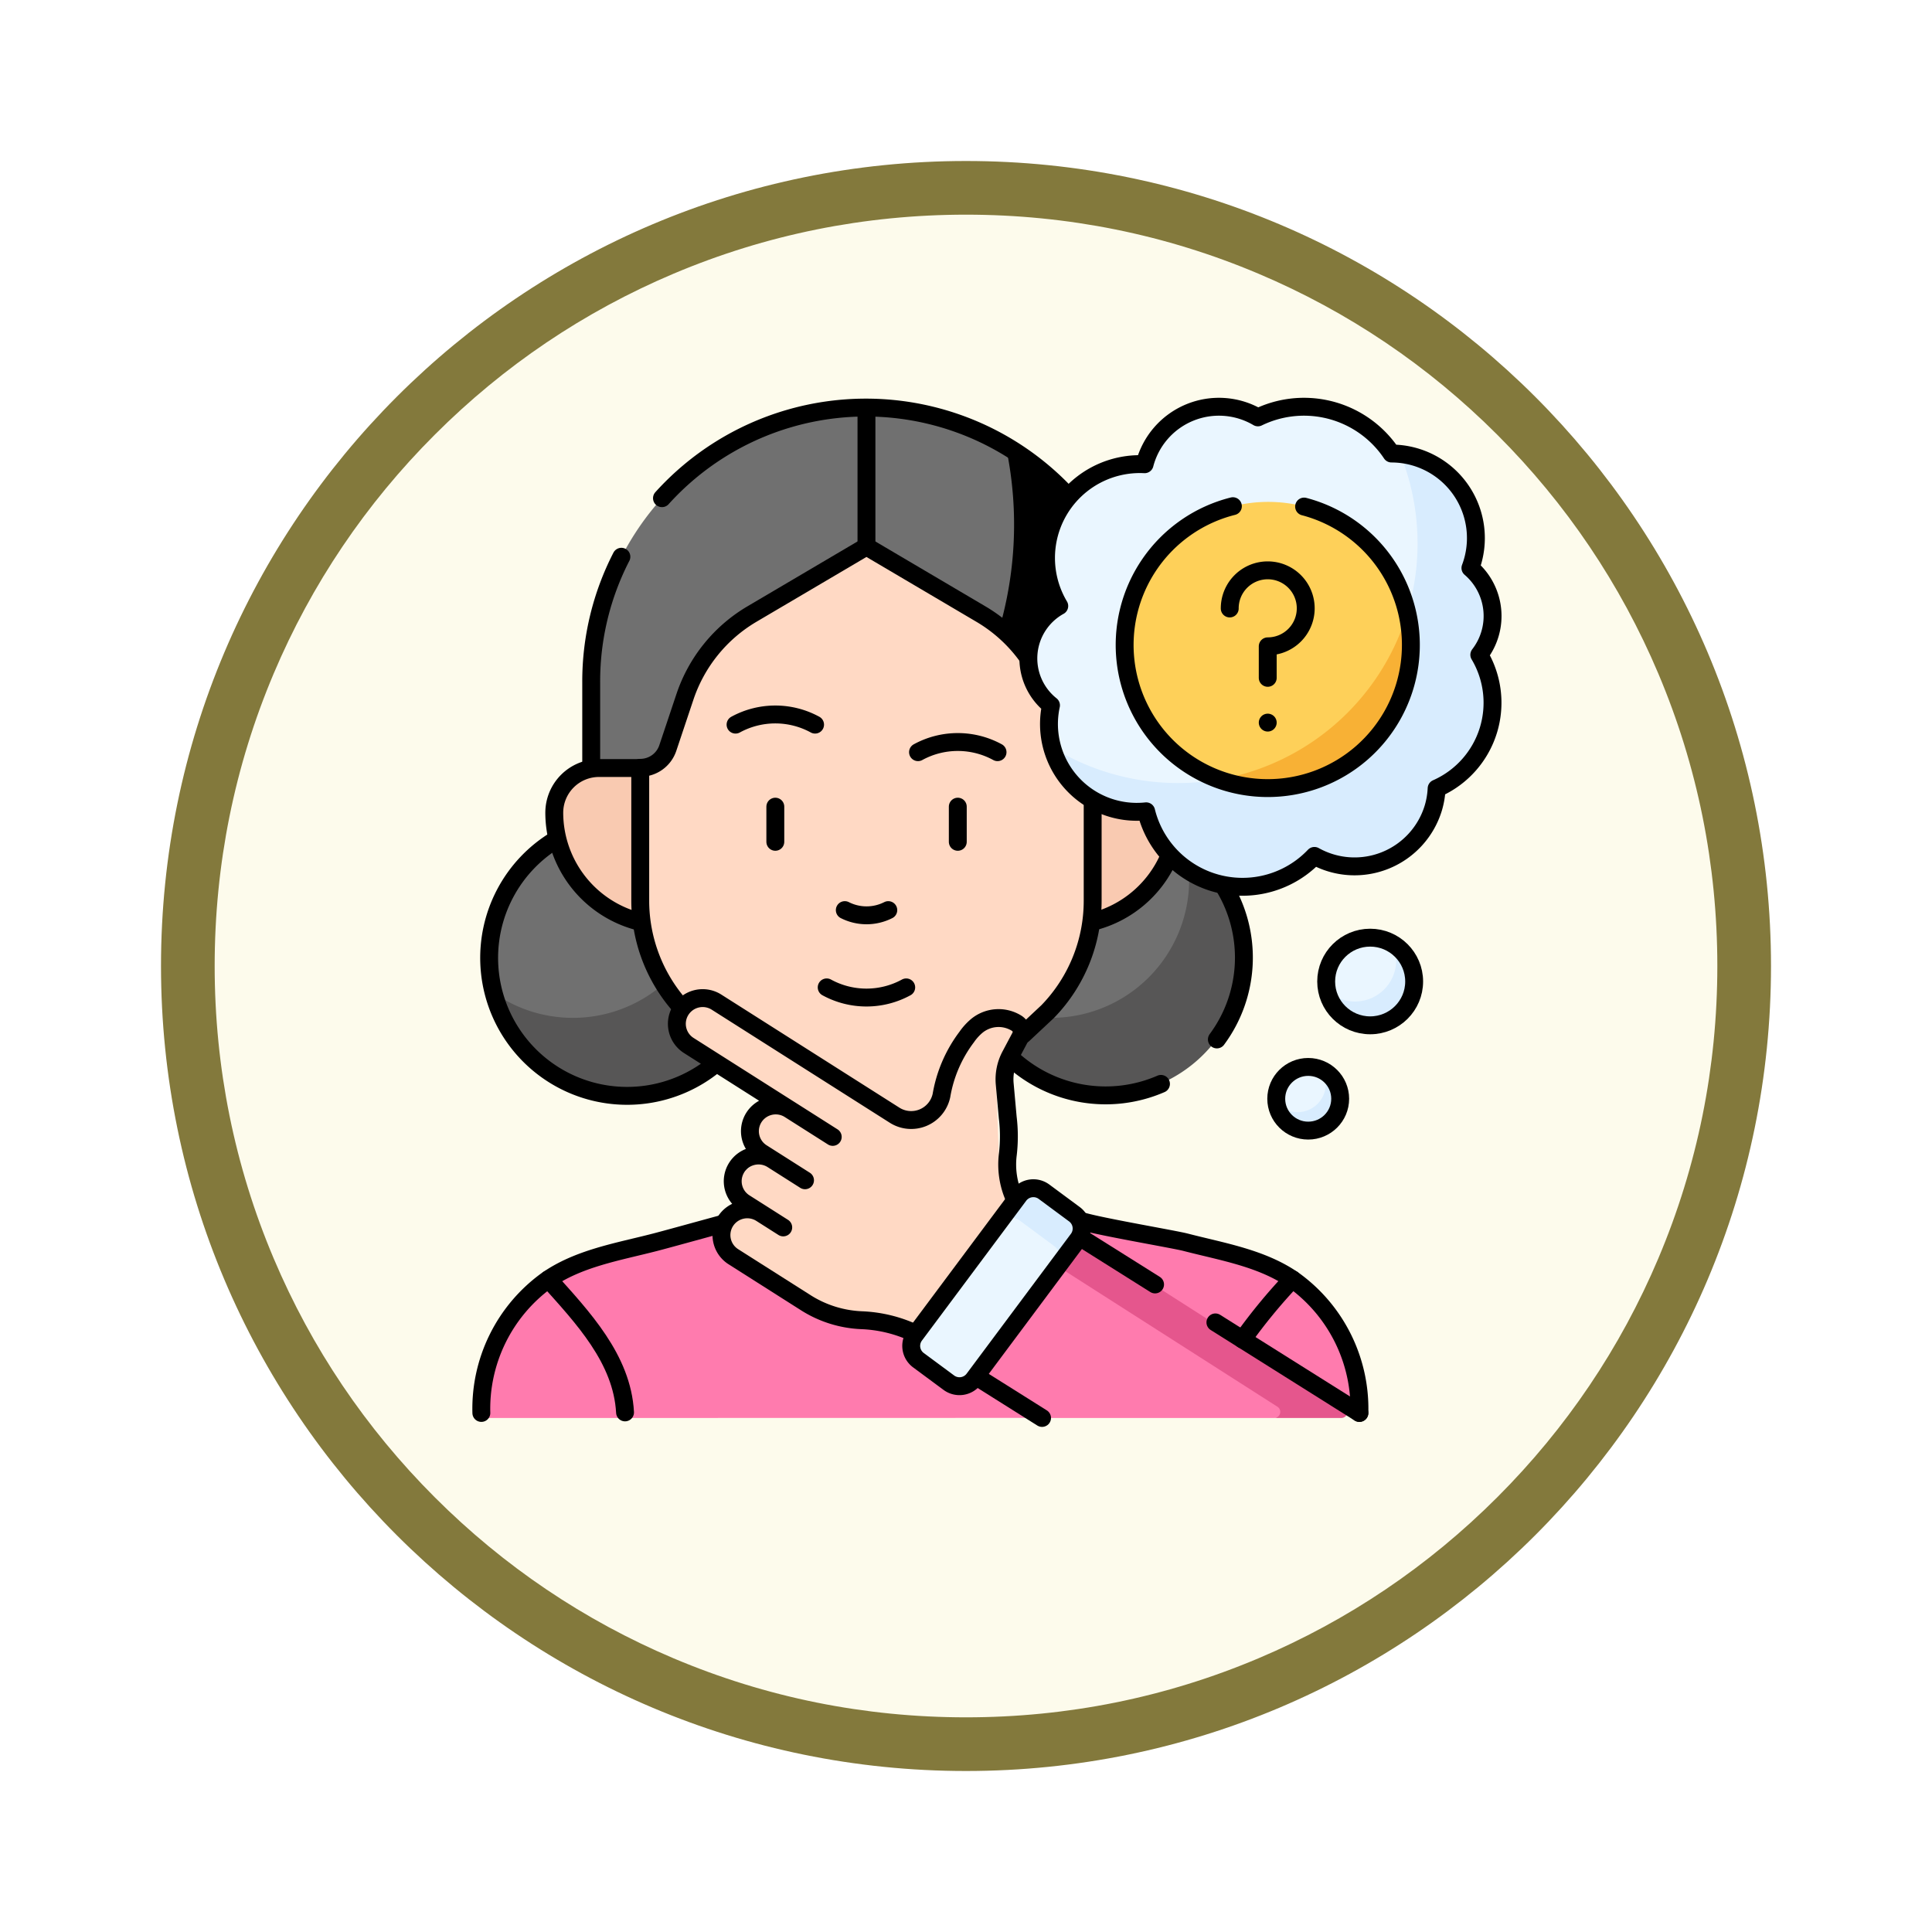 <svg xmlns="http://www.w3.org/2000/svg" xmlns:xlink="http://www.w3.org/1999/xlink" width="108" height="108" viewBox="0 0 108 108">
  <defs>
    <filter id="Trazado_904820" x="0" y="0" width="108" height="108" filterUnits="userSpaceOnUse">
      <feOffset dy="3" input="SourceAlpha"/>
      <feGaussianBlur stdDeviation="3" result="blur"/>
      <feFlood flood-opacity="0.161"/>
      <feComposite operator="in" in2="blur"/>
      <feComposite in="SourceGraphic"/>
    </filter>
  </defs>
  <g id="Grupo_1209430" data-name="Grupo 1209430" transform="translate(9 6)">
    <g id="Grupo_1207936" data-name="Grupo 1207936" transform="translate(0 0)">
      <g id="Grupo_1201662" data-name="Grupo 1201662">
        <g id="Grupo_1173585" data-name="Grupo 1173585">
          <g id="Grupo_1173428" data-name="Grupo 1173428">
            <g id="Grupo_1171958" data-name="Grupo 1171958">
              <g id="Grupo_1167341" data-name="Grupo 1167341">
                <g id="Grupo_1166792" data-name="Grupo 1166792">
                  <g transform="matrix(1, 0, 0, 1, -9, -6)" filter="url(#Trazado_904820)">
                    <g id="Trazado_904820-2" data-name="Trazado 904820" transform="translate(9 6)" fill="#fdfbec">
                      <path d="M 45 88.5 C 39.127 88.5 33.43 87.35 28.068 85.082 C 22.889 82.891 18.236 79.755 14.241 75.759 C 10.245 71.764 7.109 67.111 4.918 61.932 C 2.65 56.57 1.5 50.873 1.5 45 C 1.5 39.127 2.65 33.43 4.918 28.068 C 7.109 22.889 10.245 18.236 14.241 14.241 C 18.236 10.245 22.889 7.109 28.068 4.918 C 33.43 2.65 39.127 1.5 45 1.5 C 50.873 1.5 56.57 2.65 61.932 4.918 C 67.111 7.109 71.764 10.245 75.759 14.241 C 79.755 18.236 82.891 22.889 85.082 28.068 C 87.35 33.43 88.5 39.127 88.5 45 C 88.5 50.873 87.35 56.57 85.082 61.932 C 82.891 67.111 79.755 71.764 75.759 75.759 C 71.764 79.755 67.111 82.891 61.932 85.082 C 56.57 87.35 50.873 88.5 45 88.5 Z" stroke="none"/>
                      <path d="M 45 3 C 39.329 3 33.829 4.11 28.653 6.299 C 23.652 8.415 19.16 11.443 15.302 15.302 C 11.443 19.16 8.415 23.652 6.299 28.653 C 4.11 33.829 3 39.329 3 45 C 3 50.671 4.11 56.171 6.299 61.347 C 8.415 66.348 11.443 70.84 15.302 74.698 C 19.16 78.557 23.652 81.585 28.653 83.701 C 33.829 85.89 39.329 87 45 87 C 50.671 87 56.171 85.89 61.347 83.701 C 66.348 81.585 70.84 78.557 74.698 74.698 C 78.557 70.84 81.585 66.348 83.701 61.347 C 85.89 56.171 87 50.671 87 45 C 87 39.329 85.89 33.829 83.701 28.653 C 81.585 23.652 78.557 19.16 74.698 15.302 C 70.84 11.443 66.348 8.415 61.347 6.299 C 56.171 4.11 50.671 3 45 3 M 45 -7.62939453125e-06 C 69.853 -7.62939453125e-06 90 20.147 90 45 C 90 69.853 69.853 90 45 90 C 20.147 90 -7.62939453125e-06 69.853 -7.62939453125e-06 45 C -7.62939453125e-06 20.147 20.147 -7.62939453125e-06 45 -7.62939453125e-06 Z" stroke="none" fill="#83793c"/>
                    </g>
                  </g>
                </g>
              </g>
            </g>
          </g>
        </g>
      </g>
    </g>
    <g id="think-question_14781835" transform="translate(17.908 16.735)">
      <g id="Grupo_1208631" data-name="Grupo 1208631" transform="translate(0.006 0)">
        <path id="Trazado_1053185" data-name="Trazado 1053185" d="M36.045,358.89l-1.59-.668c-1.23-.6-2.96-1.667-2.96-1.667s-.86-2.025.272-5.418c1.754-1.2,3.944-1.547,5.972-2.072.817-.212,3.986-1.125,4.591-1.247l2.253-.9a2.842,2.842,0,0,0,.313-1.567V340.2l9.291,3.677v1.475a2.4,2.4,0,0,0,.454,1.4l7.269,1.176a55.192,55.192,0,0,1,7.894,1.882l3.685,1.171-4.913,5.993-9.19,1.911Z" transform="translate(-28.019 -302.359)" fill="#ff7bae"/>
        <path id="Trazado_1053186" data-name="Trazado 1053186" d="M388.021,443.238a9.034,9.034,0,0,0-3.617-7.309c-.043-.031-.086-.061-.131-.09a42.569,42.569,0,0,0-2.967,3.516S388.021,443.942,388.021,443.238Z" transform="translate(-338.796 -387.12)" fill="#ff7bae"/>
        <path id="Trazado_1053187" data-name="Trazado 1053187" d="M15.574,443.792v.312H7.891a.343.343,0,0,1-.342-.355,9.305,9.305,0,0,1,3.617-7.309c.043-.031.086-.061.131-.09C13.195,438.472,15.414,440.8,15.574,443.792Z" transform="translate(-7.549 -387.573)" fill="#ff7bae"/>
        <path id="Trazado_1053188" data-name="Trazado 1053188" d="M26.388,215.758c0,4.253-4.22,8.226-8.49,8.226-1.638,0-4,0-6.292-3.74a7.73,7.73,0,0,1,11.881-8.3C23.655,212.574,26.388,215.076,26.388,215.758Z" transform="translate(-10.918 -187.473)" fill="#707070"/>
        <path id="Trazado_1053189" data-name="Trazado 1053189" d="M28.812,228.976a7.734,7.734,0,0,1-15.2,1.975,7.717,7.717,0,0,0,11.881-8.3A7.683,7.683,0,0,1,28.812,228.976Z" transform="translate(-12.921 -198.179)" fill="#575656"/>
        <path id="Trazado_1053190" data-name="Trazado 1053190" d="M260.514,216.756c0,4.253-1.332,7.307-8.311,7.623-1.81.082-4.618-2.4-5.585-4.134a7.73,7.73,0,0,1,11.881-8.3C260.174,214.441,260.514,216.074,260.514,216.756Z" transform="translate(-219.198 -187.473)" fill="#707070"/>
        <path id="Trazado_1053191" data-name="Trazado 1053191" d="M263.823,228.976a7.735,7.735,0,0,1-15.2,1.975,7.717,7.717,0,0,0,11.881-8.3A7.681,7.681,0,0,1,263.823,228.976Z" transform="translate(-221.201 -198.179)" fill="#575656"/>
        <path id="Trazado_1053192" data-name="Trazado 1053192" d="M87.191,18.137c0,6.5-1.065,14.666-9.669,12.646L61.5,30.4V23.412A15.353,15.353,0,0,1,76.032,8.11l.659.486,1.048-.486a15.2,15.2,0,0,1,6.928,2.105C88.368,14.649,87.191,16.615,87.191,18.137Z" transform="translate(-55.364 -8.041)" fill="#707070"/>
        <path id="Trazado_1053193" data-name="Trazado 1053193" d="M217.111,39.964v7.578l-14.751-.355a20.936,20.936,0,0,0,7.145-20.567A15.513,15.513,0,0,1,217.111,39.964Z" transform="translate(-180.202 -24.445)"/>
        <path id="Trazado_1053194" data-name="Trazado 1053194" d="M73.4,193.65a6.291,6.291,0,0,0,4.808-6.1h0a2.5,2.5,0,0,0-2.509-2.5H45.845a2.5,2.5,0,0,0-2.509,2.5h0a6.291,6.291,0,0,0,4.808,6.1Z" transform="translate(-39.266 -164.851)" fill="#f9cab1"/>
        <path id="Trazado_1053195" data-name="Trazado 1053195" d="M103.8,106.973l4.583-4.292a8.882,8.882,0,0,0,2.511-6.187V89.066a1.621,1.621,0,0,1-1.539-1.1l-.96-2.869a8.5,8.5,0,0,0-3.7-4.6L98.42,76.8a.341.341,0,0,0-.347,0l-6.22,3.666a8.507,8.507,0,0,0-3.752,4.63l-.96,2.869a1.621,1.621,0,0,1-1.539,1.1v7.429a8.893,8.893,0,0,0,2.83,6.5l4.264,3.978a8.119,8.119,0,0,0,5.551,2.184c.4,0,3.213.242,3.613.183Z" transform="translate(-76.724 -68.873)" fill="#ffd9c4"/>
        <g id="Grupo_1208629" data-name="Grupo 1208629" transform="translate(10.925 33.295)">
          <path id="Trazado_1053196" data-name="Trazado 1053196" d="M124.389,314.07l-.421.519-4.579,5.651-1.638-1.037a7.673,7.673,0,0,0-3.818-1.2,6.309,6.309,0,0,1-3.124-.976l-4.053-2.574a1.432,1.432,0,0,1-.667-1.211c0-.016,0-.031,0-.047,0,0,.2-.414.307-.609a5.441,5.441,0,0,1,.72-.434c.2.11.751-.4,1.191-.123l-.921-.585a1.431,1.431,0,0,1-.667-1.211.257.257,0,0,1,0-.046c.044-.237.611-.315.713-.511.019-.039-.032-.051.169-.15,0,0,.893-.785,1.333-.5l-.588-.374a1.433,1.433,0,0,1-.668-1.214c0-.016,0-.031,0-.047.007-.207.317-.332.417-.527a1.811,1.811,0,0,1,.482-.426s.876-.49,1.317-.21l-5.632-3.577a1.431,1.431,0,0,1-.507-1.869c.567-.509.929-.637,1.167-.486l9.068,6c2.714,1.454,3.861.361,3.862.352.019-.093.324-.605.344-.694a1.711,1.711,0,0,0,.184-.481.178.178,0,0,0,.006-.026c.053-.256.109-.491.168-.711a7.2,7.2,0,0,1,1.241-2.555,3.165,3.165,0,0,1,.564-.623,2.15,2.15,0,0,1,.591-.326,4.3,4.3,0,0,1,1.315.09c.068.043-.853,3.319-.8,3.867,0,0,.156,4.351.183,4.674a3.322,3.322,0,0,0,1.826,2.875Z" transform="translate(-103.6 -300.234)" fill="#ffd9c4"/>
        </g>
        <path id="Trazado_1053197" data-name="Trazado 1053197" d="M256.058,419.527H243.111L237.95,416.3l4.561-7.678,8.258,5.335,7.653,4.944C258.709,419.081,256.4,419.522,256.058,419.527Z" transform="translate(-211.744 -362.996)" fill="#ff7bae"/>
        <path id="Trazado_1053198" data-name="Trazado 1053198" d="M291.734,415.646h-3.752a.341.341,0,0,0,.18-.629l-14.191-9.068,1.083-1.708,16.864,10.777A.341.341,0,0,1,291.734,415.646Z" transform="translate(-243.667 -359.115)" fill="#e5568d"/>
        <path id="Trazado_1053199" data-name="Trazado 1053199" d="M227.164,399.926l-4.9,6.571a1,1,0,0,1-1.394.2l-1.7-1.259a.993.993,0,0,1-.206-1.39l4.863-6.521c.634-.516,1.359-1.36,1.683-1.12l1.824,1.351C227.637,397.987,227.749,398.961,227.164,399.926Z" transform="translate(-194.744 -352.14)" fill="#eaf6ff"/>
        <path id="Trazado_1053200" data-name="Trazado 1053200" d="M267.522,394.458l-.936,1.255a1.089,1.089,0,0,0-.448-.9l-1.824-1.351a1.086,1.086,0,0,0-1.063-.141l.972-1.3a1,1,0,0,1,1.393-.2l1.7,1.258A1,1,0,0,1,267.522,394.458Z" transform="translate(-234.167 -347.926)" fill="#d8ecfe"/>
        <g id="Grupo_1208630" data-name="Grupo 1208630" transform="translate(30.574)">
          <path id="Trazado_1053201" data-name="Trazado 1053201" d="M427.054,270.8c0,1.267-1.52,1.826-2.791,1.826-.6,0-1.069-.6-1.489-1.209a2.379,2.379,0,0,1-.055-.512,2.46,2.46,0,0,1,3.716-2.1A3.117,3.117,0,0,1,427.054,270.8Z" transform="translate(-406.073 -238.779)" fill="#eaf6ff"/>
          <path id="Trazado_1053202" data-name="Trazado 1053202" d="M428.063,273.594a2.46,2.46,0,0,1-4.864.512,2.3,2.3,0,0,0,3.858-1.689,2.272,2.272,0,0,0-.2-.927A2.443,2.443,0,0,1,428.063,273.594Z" transform="translate(-406.498 -241.464)" fill="#d8ecfe"/>
          <path id="Trazado_1053203" data-name="Trazado 1053203" d="M297.145,10.14c-.1-.011-.206-.019-.311-.023a.352.352,0,0,1-.273-.148c-.1-.143-.21-.282-.324-.415a5.885,5.885,0,0,0-6.884-1.535.35.35,0,0,1-.311-.011,4.295,4.295,0,0,0-6.112,2.464.337.337,0,0,1-.32.235,5.246,5.246,0,0,0-4.678,7.648.345.345,0,0,1-.105.444,3.349,3.349,0,0,0-.344,5.269.343.343,0,0,1,.1.318,4.843,4.843,0,0,0,.1,2.147c2.271,2.946,6.836,3.707,9.42,3.707,7.394,0,12.065-3.821,12.065-11.215C299.166,17.253,299.166,12.48,297.145,10.14Z" transform="translate(-276.36 -7.5)" fill="#eaf6ff"/>
          <path id="Trazado_1053204" data-name="Trazado 1053204" d="M401.253,333.57a1.631,1.631,0,0,1-1.747,1.457c-.463,0-.835-.235-1.32-1.029a1.788,1.788,0,0,1,2.555-1.838A1.977,1.977,0,0,1,401.253,333.57Z" transform="translate(-384.315 -295.074)" fill="#eaf6ff"/>
          <path id="Trazado_1053205" data-name="Trazado 1053205" d="M401.868,335.161a1.787,1.787,0,0,1-3.558.237,1.587,1.587,0,0,0,2.756-1.067,1.564,1.564,0,0,0-.2-.771A1.78,1.78,0,0,1,401.868,335.161Z" transform="translate(-384.439 -296.474)" fill="#d8ecfe"/>
          <path id="Trazado_1053206" data-name="Trazado 1053206" d="M311.992,41.765a.334.334,0,0,0-.019.348,5.237,5.237,0,0,1-2.118,7.11c-.044.024-.121.062-.194.1a.336.336,0,0,0-.189.27,4.613,4.613,0,0,1-.163.875,0,0,0,0,0,0,0,4.6,4.6,0,0,1-6.443,2.822.337.337,0,0,0-.383.061,5.547,5.547,0,0,1-9.165-2.4.338.338,0,0,0-.342-.242,4.923,4.923,0,0,1-4.994-3.6,13.392,13.392,0,0,0,19.463-16.393,4.722,4.722,0,0,1,4,6.176.336.336,0,0,0,.088.346,3.531,3.531,0,0,1,.461,4.531Z" transform="translate(-286.659 -28.071)" fill="#d8ecfe"/>
          <path id="Trazado_1053207" data-name="Trazado 1053207" d="M339.429,60.5c-1.181,9.43-6.124,9.3-10.442,9.3a7.98,7.98,0,1,1,10.442-9.3Z" transform="translate(-318.245 -48.977)" fill="#fed059"/>
          <path id="Trazado_1053208" data-name="Trazado 1053208" d="M381.44,110.6a8.011,8.011,0,0,1-10.64,7.53,13.4,13.4,0,0,0,10.442-9.3A7.976,7.976,0,0,1,381.44,110.6Z" transform="translate(-360.058 -97.305)" fill="#f8b135"/>
        </g>
      </g>
      <g id="Grupo_1208637" data-name="Grupo 1208637">
        <g id="Grupo_1208632" data-name="Grupo 1208632" transform="translate(0 45.691)">
          <path id="Trazado_1053209" data-name="Trazado 1053209" d="M7.5,419.774a8.858,8.858,0,0,1,3.622-7.383c1.776-1.268,4.026-1.623,6.1-2.161.626-.162,2.511-.684,3.724-1.014" transform="translate(-7.5 -409.216)" fill="none" stroke="#000" stroke-linecap="round" stroke-linejoin="round" stroke-miterlimit="10" stroke-width="1"/>
        </g>
        <g id="Grupo_1208634" data-name="Grupo 1208634" transform="translate(33.692 45.565)">
          <g id="Grupo_1208633" data-name="Grupo 1208633" transform="translate(0)">
            <path id="Trazado_1053210" data-name="Trazado 1053210" d="M319.115,418.791a8.858,8.858,0,0,0-3.622-7.383c-1.776-1.268-4.026-1.623-6.1-2.161-.626-.162-4.452-.81-5.665-1.141" transform="translate(-303.724 -408.106)" fill="none" stroke="#000" stroke-linecap="round" stroke-linejoin="round" stroke-miterlimit="10" stroke-width="1"/>
          </g>
          <path id="Trazado_1053211" data-name="Trazado 1053211" d="M384.436,436.341a31.348,31.348,0,0,0-2.775,3.37" transform="translate(-372.796 -433.13)" fill="none" stroke="#000" stroke-linecap="round" stroke-linejoin="round" stroke-miterlimit="10" stroke-width="1"/>
        </g>
        <path id="Trazado_1053212" data-name="Trazado 1053212" d="M40.487,436.341c1.9,2.122,4.119,4.45,4.28,7.443" transform="translate(-36.735 -387.565)" fill="none" stroke="#000" stroke-linecap="round" stroke-linejoin="round" stroke-miterlimit="10" stroke-width="1"/>
        <g id="Grupo_1208635" data-name="Grupo 1208635" transform="translate(0.437 24.189)">
          <path id="Trazado_1053213" data-name="Trazado 1053213" d="M23.95,232.754a7.712,7.712,0,1,1-8.844-12.584" transform="translate(-11.346 -220.17)" fill="none" stroke="#000" stroke-linecap="round" stroke-linejoin="round" stroke-miterlimit="10" stroke-width="1"/>
          <path id="Trazado_1053214" data-name="Trazado 1053214" d="M276.451,329.309A7.763,7.763,0,0,1,268.1,327.9" transform="translate(-238.897 -315.643)" fill="none" stroke="#000" stroke-linecap="round" stroke-linejoin="round" stroke-miterlimit="10" stroke-width="1"/>
          <path id="Trazado_1053215" data-name="Trazado 1053215" d="M369.409,243.429a7.68,7.68,0,0,1-.41,8.536" transform="translate(-328.32 -240.784)" fill="none" stroke="#000" stroke-linecap="round" stroke-linejoin="round" stroke-miterlimit="10" stroke-width="1"/>
        </g>
        <path id="Trazado_1053216" data-name="Trazado 1053216" d="M65.456,12.972A15.363,15.363,0,0,1,88.1,12.8M61.5,28.047V23.23a15.213,15.213,0,0,1,1.687-6.984" transform="translate(-55.359 -7.858)" fill="none" stroke="#000" stroke-linecap="round" stroke-linejoin="round" stroke-miterlimit="10" stroke-width="1"/>
        <line id="Línea_863" data-name="Línea 863" y1="7.292" transform="translate(21.528 0.348)" fill="none" stroke="#000" stroke-linecap="round" stroke-linejoin="round" stroke-miterlimit="10" stroke-width="1"/>
        <path id="Trazado_1053217" data-name="Trazado 1053217" d="M48.144,193.649a6.291,6.291,0,0,1-4.808-6.1h0a2.5,2.5,0,0,1,2.509-2.5h2.3" transform="translate(-39.26 -164.851)" fill="none" stroke="#000" stroke-linecap="round" stroke-linejoin="round" stroke-miterlimit="10" stroke-width="1"/>
        <path id="Trazado_1053218" data-name="Trazado 1053218" d="M311.941,228.916a6.315,6.315,0,0,1-4.293,3.615" transform="translate(-273.509 -203.732)" fill="none" stroke="#000" stroke-linecap="round" stroke-linejoin="round" stroke-miterlimit="10" stroke-width="1"/>
        <path id="Trazado_1053219" data-name="Trazado 1053219" d="M107.234,82.4a8.5,8.5,0,0,0-2.544-2.336l-6.444-3.8-6.394,3.768a8.507,8.507,0,0,0-3.752,4.63l-.96,2.869a1.621,1.621,0,0,1-1.539,1.1v7.429a8.89,8.89,0,0,0,2.267,5.927" transform="translate(-76.719 -68.445)" fill="none" stroke="#000" stroke-linecap="round" stroke-linejoin="round" stroke-miterlimit="10" stroke-width="1"/>
        <path id="Trazado_1053220" data-name="Trazado 1053220" d="M273.731,214.713l1.381-1.293a8.882,8.882,0,0,0,2.511-6.187V201.7" transform="translate(-243.45 -179.612)" fill="none" stroke="#000" stroke-linecap="round" stroke-linejoin="round" stroke-miterlimit="10" stroke-width="1"/>
        <path id="Trazado_1053221" data-name="Trazado 1053221" d="M188.562,254.916a2.686,2.686,0,0,1-2.431,0" transform="translate(-165.814 -226.775)" fill="none" stroke="#000" stroke-linecap="round" stroke-linejoin="round" stroke-miterlimit="10" stroke-width="1"/>
        <path id="Trazado_1053222" data-name="Trazado 1053222" d="M136.88,159.327a4.634,4.634,0,0,0-4.445,0" transform="translate(-118.225 -141.555)" fill="none" stroke="#000" stroke-linecap="round" stroke-linejoin="round" stroke-miterlimit="10" stroke-width="1"/>
        <path id="Trazado_1053223" data-name="Trazado 1053223" d="M222.112,172.867a4.634,4.634,0,0,1,4.445,0" transform="translate(-197.702 -153.555)" fill="none" stroke="#000" stroke-linecap="round" stroke-linejoin="round" stroke-miterlimit="10" stroke-width="1"/>
        <line id="Línea_865" data-name="Línea 865" y1="1.965" transform="translate(26.633 22.358)" fill="none" stroke="#000" stroke-linecap="round" stroke-linejoin="round" stroke-miterlimit="10" stroke-width="1"/>
        <line id="Línea_866" data-name="Línea 866" y1="1.965" transform="translate(16.433 22.358)" fill="none" stroke="#000" stroke-linecap="round" stroke-linejoin="round" stroke-miterlimit="10" stroke-width="1"/>
        <path id="Trazado_1053224" data-name="Trazado 1053224" d="M122.477,309.371a4.562,4.562,0,0,1-.374-2.483,8.672,8.672,0,0,0-.008-2.039l-.169-1.877a2.828,2.828,0,0,1,.318-1.582l.561-1.057a.569.569,0,0,0-.053-.613.666.666,0,0,0-.176-.152,1.913,1.913,0,0,0-2.213.16,3.178,3.178,0,0,0-.564.624,7.5,7.5,0,0,0-1.409,3.265l-.006.027a1.73,1.73,0,0,1-2.618,1.073l-9.95-6.318a1.445,1.445,0,0,0-1.991.44h0a1.434,1.434,0,0,0,.441,1.984l8.046,5.109L109.9,304.4a1.445,1.445,0,0,0-1.991.44h0a1.434,1.434,0,0,0,.441,1.984l.589.374,1.824,1.159-1.824-1.159a1.445,1.445,0,0,0-1.991.44h0a1.433,1.433,0,0,0,.441,1.984l.921.585,1.235.785-1.235-.785a1.446,1.446,0,0,0-1.992.44h0a1.434,1.434,0,0,0,.44,1.984l4.052,2.573a6.3,6.3,0,0,0,3.124.976h0a7.669,7.669,0,0,1,2.93.711" transform="translate(-92.67 -265.114)" fill="none" stroke="#000" stroke-linecap="round" stroke-linejoin="round" stroke-miterlimit="10" stroke-width="1"/>
        <line id="Línea_867" data-name="Línea 867" x2="8.049" y2="5.061" transform="translate(41.034 51.188)" fill="none" stroke="#000" stroke-linecap="round" stroke-linejoin="round" stroke-miterlimit="10" stroke-width="1"/>
        <line id="Línea_868" data-name="Línea 868" x2="4.105" y2="2.581" transform="translate(33.556 46.486)" fill="none" stroke="#000" stroke-linecap="round" stroke-linejoin="round" stroke-miterlimit="10" stroke-width="1"/>
        <line id="Línea_869" data-name="Línea 869" x1="3.57" y1="2.245" transform="translate(27.774 54.284)" fill="none" stroke="#000" stroke-linecap="round" stroke-linejoin="round" stroke-miterlimit="10" stroke-width="1"/>
        <path id="Trazado_1053225" data-name="Trazado 1053225" d="M228.1,394.459l-5.835,7.825a1,1,0,0,1-1.394.2l-1.7-1.258a.994.994,0,0,1-.206-1.39l5.835-7.825a1,1,0,0,1,1.394-.2l1.7,1.258A.994.994,0,0,1,228.1,394.459Z" transform="translate(-194.74 -347.927)" fill="none" stroke="#000" stroke-linecap="round" stroke-linejoin="round" stroke-miterlimit="10" stroke-width="1"/>
        <ellipse id="Elipse_13509" data-name="Elipse 13509" cx="2.459" cy="2.45" rx="2.459" ry="2.45" transform="translate(47.226 29.681)" fill="none" stroke="#000" stroke-linecap="round" stroke-linejoin="round" stroke-miterlimit="10" stroke-width="1"/>
        <ellipse id="Elipse_13510" data-name="Elipse 13510" cx="1.787" cy="1.78" rx="1.787" ry="1.78" transform="translate(44.435 36.907)" fill="none" stroke="#000" stroke-linecap="round" stroke-linejoin="round" stroke-miterlimit="10" stroke-width="1"/>
        <path id="Trazado_1053226" data-name="Trazado 1053226" d="M301.57,21.361a3.53,3.53,0,0,0-.5-4.844,4.728,4.728,0,0,0-4.413-6.4,5.54,5.54,0,0,0-.424-.56,5.885,5.885,0,0,0-7.043-1.461h0a4.294,4.294,0,0,0-6.334,2.62,5.245,5.245,0,0,0-4.771,7.924,3.35,3.35,0,0,0-.462,5.553,4.909,4.909,0,0,0,5.32,5.925,5.546,5.546,0,0,0,9.406,2.493,4.6,4.6,0,0,0,6.655-2.71,0,0,0,0,1,0,0,4.585,4.585,0,0,0,.176-1.06l.078-.035a5.237,5.237,0,0,0,2.308-7.438Z" transform="translate(-245.78 -7.5)" fill="none" stroke="#000" stroke-linecap="round" stroke-linejoin="round" stroke-miterlimit="10" stroke-width="1"/>
        <path id="Trazado_1053227" data-name="Trazado 1053227" d="M333.66,56.413a8,8,0,1,1-3.981-.021" transform="translate(-287.668 -50.831)" fill="none" stroke="#000" stroke-linecap="round" stroke-linejoin="round" stroke-miterlimit="10" stroke-width="1"/>
        <g id="Grupo_1208636" data-name="Grupo 1208636" transform="translate(41.835 9.163)">
          <path id="Trazado_1053228" data-name="Trazado 1053228" d="M375.312,90.18a2.124,2.124,0,1,1,2.124,2.116v1.761" transform="translate(-375.312 -88.064)" fill="none" stroke="#000" stroke-linecap="round" stroke-linejoin="round" stroke-miterlimit="10" stroke-width="1"/>
          <line id="Línea_870" data-name="Línea 870" transform="translate(2.124 8.496)" fill="none" stroke="#000" stroke-linecap="round" stroke-linejoin="round" stroke-miterlimit="10" stroke-width="1"/>
        </g>
        <path id="Trazado_1053229" data-name="Trazado 1053229" d="M222.112,172.3a4.634,4.634,0,0,0,4.445,0" transform="translate(-202.807 -139.839)" fill="none" stroke="#000" stroke-linecap="round" stroke-linejoin="round" stroke-miterlimit="10" stroke-width="1"/>
      </g>
    </g>
  </g>
</svg>
